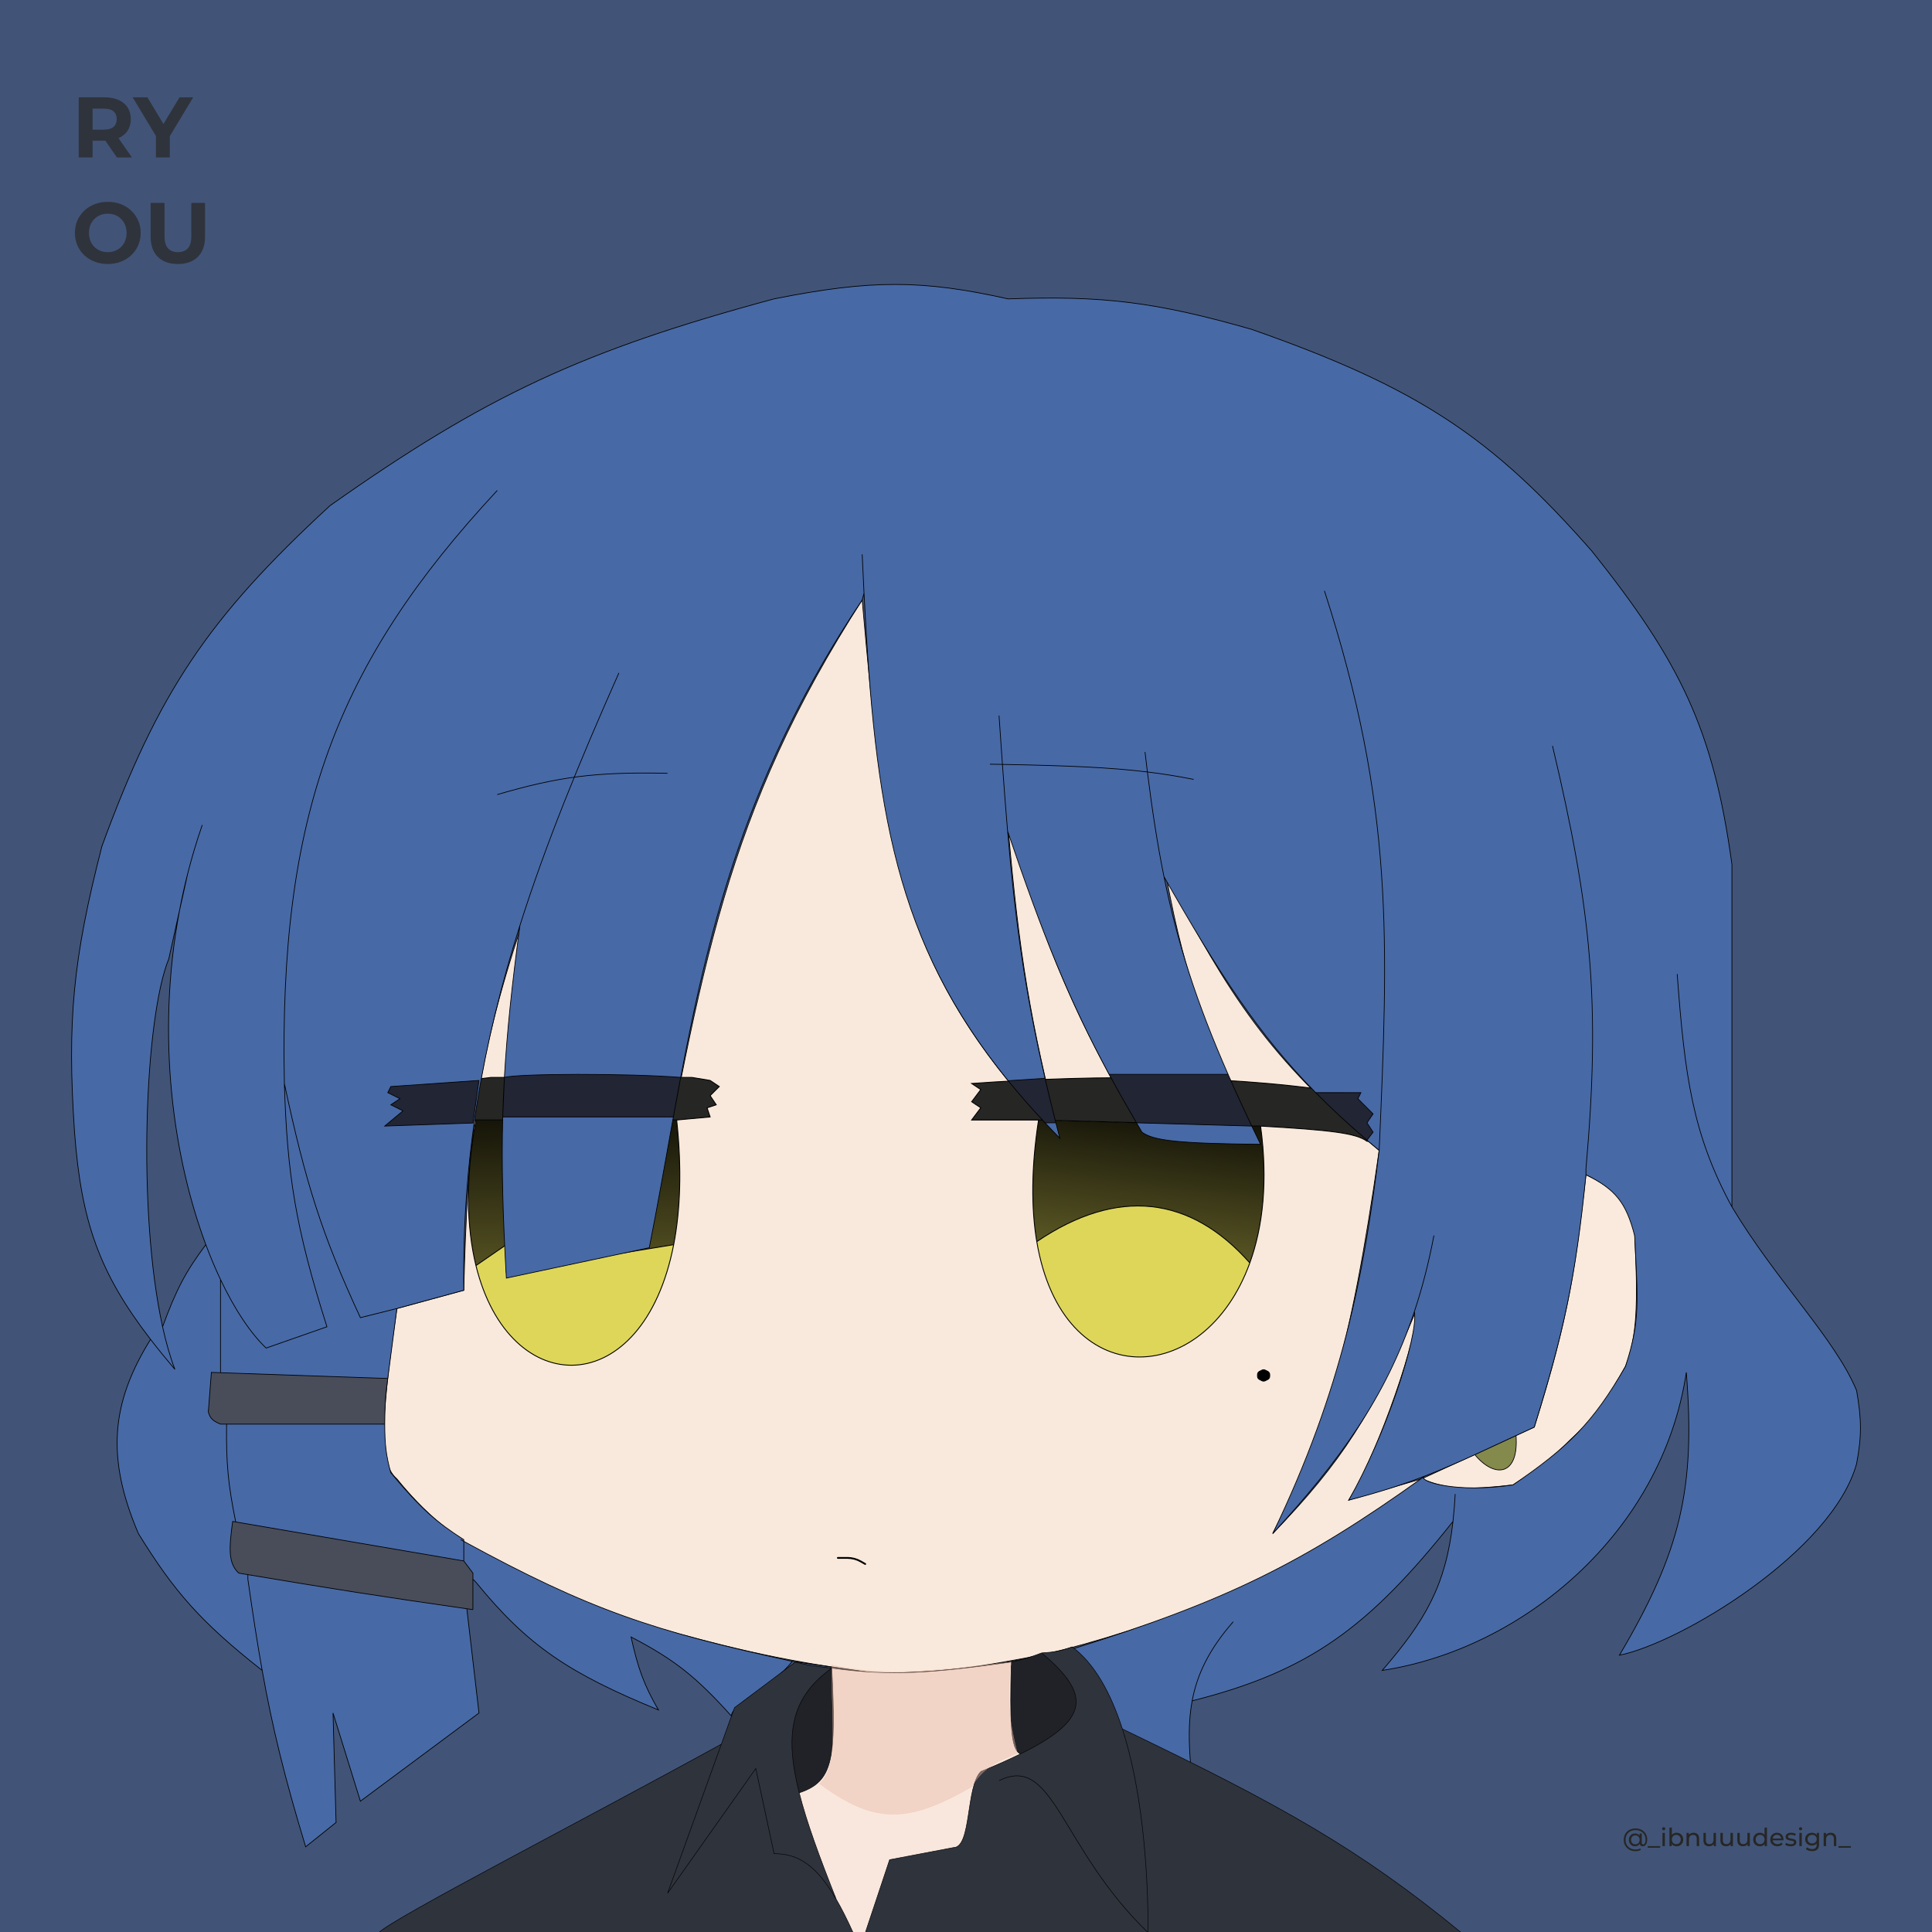 <svg width="1080" height="1080" viewBox="0 0 1080 1080" fill="none" xmlns="http://www.w3.org/2000/svg">
<g clip-path="url(#clip0_13_10)">
<rect width="1080" height="1080" fill="#415477"/>
<path d="M43.984 88V54.4H58.528C61.536 54.4 64.128 54.896 66.304 55.888C68.48 56.848 70.16 58.24 71.344 60.064C72.528 61.888 73.12 64.064 73.12 66.592C73.12 69.088 72.528 71.248 71.344 73.072C70.16 74.864 68.48 76.24 66.304 77.2C64.128 78.16 61.536 78.64 58.528 78.64H48.304L51.76 75.232V88H43.984ZM65.344 88L56.944 75.808H65.248L73.744 88H65.344ZM51.76 76.096L48.304 72.448H58.096C60.496 72.448 62.288 71.936 63.472 70.912C64.656 69.856 65.248 68.416 65.248 66.592C65.248 64.736 64.656 63.296 63.472 62.272C62.288 61.248 60.496 60.736 58.096 60.736H48.304L51.76 57.04V76.096ZM87.164 88V74.272L88.94 78.976L74.156 54.4H82.412L93.74 73.264H88.988L100.364 54.4H107.996L93.212 78.976L94.94 74.272V88H87.164ZM60.304 147.576C57.648 147.576 55.184 147.144 52.912 146.28C50.672 145.416 48.72 144.2 47.056 142.632C45.424 141.064 44.144 139.224 43.216 137.112C42.32 135 41.872 132.696 41.872 130.2C41.872 127.704 42.32 125.4 43.216 123.288C44.144 121.176 45.44 119.336 47.104 117.768C48.768 116.2 50.72 114.984 52.96 114.12C55.2 113.256 57.632 112.824 60.256 112.824C62.912 112.824 65.344 113.256 67.552 114.12C69.792 114.984 71.728 116.2 73.36 117.768C75.024 119.336 76.32 121.176 77.248 123.288C78.176 125.368 78.64 127.672 78.64 130.2C78.64 132.696 78.176 135.016 77.248 137.16C76.32 139.272 75.024 141.112 73.36 142.68C71.728 144.216 69.792 145.416 67.552 146.28C65.344 147.144 62.928 147.576 60.304 147.576ZM60.256 140.952C61.76 140.952 63.136 140.696 64.384 140.184C65.664 139.672 66.784 138.936 67.744 137.976C68.704 137.016 69.44 135.88 69.952 134.568C70.496 133.256 70.768 131.8 70.768 130.2C70.768 128.6 70.496 127.144 69.952 125.832C69.44 124.52 68.704 123.384 67.744 122.424C66.816 121.464 65.712 120.728 64.432 120.216C63.152 119.704 61.76 119.448 60.256 119.448C58.752 119.448 57.36 119.704 56.08 120.216C54.832 120.728 53.728 121.464 52.768 122.424C51.808 123.384 51.056 124.52 50.512 125.832C50 127.144 49.744 128.6 49.744 130.2C49.744 131.768 50 133.224 50.512 134.568C51.056 135.88 51.792 137.016 52.72 137.976C53.68 138.936 54.8 139.672 56.08 140.184C57.36 140.696 58.752 140.952 60.256 140.952ZM99.412 147.576C94.644 147.576 90.916 146.248 88.228 143.592C85.54 140.936 84.196 137.144 84.196 132.216V113.4H91.972V131.928C91.972 135.128 92.628 137.432 93.94 138.84C95.252 140.248 97.092 140.952 99.46 140.952C101.828 140.952 103.668 140.248 104.98 138.84C106.292 137.432 106.948 135.128 106.948 131.928V113.4H114.628V132.216C114.628 137.144 113.284 140.936 110.596 143.592C107.908 146.248 104.18 147.576 99.412 147.576Z" fill="#2F333C"/>
<path fill-rule="evenodd" clip-rule="evenodd" d="M824.364 813.08C835.564 826.68 849.164 824.98 847.464 802.466L824.364 813.08Z" fill="#84894C"/>
<path d="M886.564 656.679C880.712 708.434 877.099 735.9 857.664 797.78L847.464 802.466C849.164 824.98 835.564 826.68 824.364 813.08L794.764 826.68C809.706 832.959 821.81 832.771 845.764 830.08C860.433 820.845 867.525 815.267 878.064 804.58C891.73 792.198 898.24 782.871 908.665 763.779C915.031 747.483 915.827 730.159 913.765 688.979C908.925 672.096 903.518 664.618 886.564 656.679Z" fill="#FAEADD"/>
<path d="M221.862 731.479C212.084 798.568 212.365 818.55 221.862 826.68C251.865 863.84 285.456 881.041 361.262 908.28C411.975 922.526 440.294 928.913 490.463 935.48C551.479 934.387 590.653 926.605 670.664 898.08C719.999 875.862 747.221 860.554 794.764 826.68L753.964 838.58C770.504 812.627 794.217 742.499 791.364 733.179C767.544 789.995 750.084 817.211 711.464 857.28C740.611 800.71 754.73 757.196 770.964 643.079C708.317 591.093 686.908 555.363 651.964 490.078C662.97 550.042 676.031 582.552 704.664 639.679C664.135 640.054 648.496 638.798 638.363 632.879C600.326 568.332 585.726 530.739 563.563 462.878C569.684 533.533 575.99 571.504 592.463 636.279C500.663 542.779 493.863 469.678 481.963 335.378C405.463 454.378 391.862 541.079 362.962 697.479L283.062 714.479C277.27 637.477 281.635 594.297 291.562 517.278C265.841 594.487 261.331 639.634 259.262 721.279L221.862 731.479Z" fill="#F9E9DC"/>
<path d="M794.764 826.68C747.221 860.554 719.999 875.862 670.664 898.08C590.653 926.605 551.479 934.387 490.463 935.48C440.294 928.913 411.975 922.526 361.262 908.28C285.456 881.041 251.865 863.84 221.862 826.68C212.365 818.55 212.084 798.568 221.862 731.479L259.262 721.279C261.331 639.634 265.841 594.487 291.562 517.278C281.635 594.297 277.27 637.477 283.062 714.479L362.962 697.479C391.862 541.079 405.463 454.378 481.963 335.378C493.863 469.678 500.663 542.779 592.463 636.279C575.99 571.504 569.684 533.533 563.563 462.878C585.726 530.739 600.326 568.332 638.364 632.879C648.496 638.798 664.135 640.054 704.664 639.679C676.031 582.552 662.97 550.042 651.964 490.078C686.908 555.363 708.317 591.093 770.964 643.079C754.73 757.196 740.611 800.71 711.464 857.28C750.084 817.211 767.544 789.995 791.364 733.179C794.217 742.499 770.504 812.627 753.964 838.58L794.764 826.68ZM794.764 826.68C809.706 832.959 821.81 832.771 845.764 830.08C860.433 820.845 867.525 815.267 878.064 804.58C891.73 792.198 898.24 782.871 908.665 763.779C915.031 747.483 915.827 730.159 913.765 688.979C908.925 672.096 903.518 664.618 886.564 656.679C880.712 708.434 877.099 735.9 857.664 797.78L847.464 802.466M794.764 826.68L824.364 813.08M824.364 813.08C835.564 826.68 849.164 824.98 847.464 802.466M824.364 813.08L847.464 802.466" stroke="black" stroke-width="0.4"/>
<path d="M378.263 626.079H266.062C260.047 659.001 260.871 686.206 266.062 707.462L283.062 695.779V711.079L376.584 695.779C380.277 676.714 381.229 653.517 378.263 626.079Z" fill="url(#paint0_linear_13_10)"/>
<path d="M283.062 695.779L266.062 707.462C284.696 783.758 359.607 783.417 376.584 695.779L283.062 711.079V695.779Z" fill="#DED659"/>
<path d="M266.062 626.079H378.263L396.963 624.379L395.263 619.279L400.363 617.579L396.963 612.479L402.063 607.379L396.963 603.979L386.762 602.279H352.762H274.562L233.762 607.379L220.162 609.079L221.862 614.179L216.762 617.579L221.862 619.279L215.062 627.779L266.062 626.079Z" fill="url(#paint1_linear_13_10)"/>
<path d="M378.263 626.079H266.062M378.263 626.079C381.229 653.517 380.277 676.714 376.584 695.779M378.263 626.079L396.963 624.379L395.263 619.279L400.363 617.579L396.963 612.479L402.063 607.379L396.963 603.979L386.762 602.279H352.762H274.562L233.762 607.379L220.162 609.079L221.862 614.179L216.762 617.579L221.862 619.279L215.062 627.779L266.062 626.079M266.062 626.079C260.047 659.001 260.871 686.206 266.062 707.462M266.062 707.462L283.062 695.779V711.079L376.584 695.779M266.062 707.462C284.696 783.758 359.607 783.417 376.584 695.779" stroke="black" stroke-width="0.5"/>
<path d="M579.573 694.079C593.92 779.453 673.099 776.56 698.648 705.979C665.564 668.579 624.763 663.479 579.573 694.079Z" fill="#DED659"/>
<path d="M704.664 629.479L580.563 626.079C576.4 653.015 576.47 675.612 579.573 694.079C624.763 663.479 665.564 668.579 698.648 705.979C705.941 685.834 708.864 660.174 704.664 629.479Z" fill="url(#paint2_linear_13_10)"/>
<path d="M580.563 626.079L704.664 629.479C743.077 631.672 758.059 633.388 764.164 637.979H772.664L760.764 629.479L767.564 622.679L760.764 617.579V612.479C694.464 600.579 614.563 600.579 543.163 605.679L548.263 609.079L543.163 615.879L548.263 619.279L543.163 626.079H580.563Z" fill="#262624"/>
<path d="M702.964 768.416C702.964 767.658 703.392 766.965 704.069 766.627L705.469 765.927C706.032 765.645 706.695 765.645 707.258 765.927L708.658 766.627C709.336 766.965 709.764 767.658 709.764 768.416V769.343C709.764 770.101 709.336 770.793 708.658 771.132L707.258 771.832C706.695 772.114 706.032 772.114 705.469 771.832L704.069 771.132C703.392 770.793 702.964 770.101 702.964 769.343V768.416Z" fill="black"/>
<path d="M580.563 626.079L704.664 629.479M580.563 626.079C576.4 653.015 576.47 675.612 579.573 694.079M580.563 626.079H543.163L548.263 619.279L543.163 615.879L548.263 609.079L543.163 605.679C614.563 600.579 694.464 600.579 760.764 612.479V617.579L767.564 622.679L760.764 629.479L772.664 637.979H764.164C758.059 633.388 743.077 631.672 704.664 629.479M704.664 629.479C708.864 660.174 705.941 685.834 698.648 705.979M579.573 694.079C593.92 779.453 673.099 776.56 698.648 705.979M579.573 694.079C624.763 663.479 665.564 668.579 698.648 705.979M704.069 771.132L705.469 771.832C706.032 772.114 706.695 772.114 707.258 771.832L708.658 771.132C709.336 770.793 709.764 770.101 709.764 769.343V768.416C709.764 767.658 709.336 766.965 708.658 766.627L707.258 765.927C706.695 765.645 706.032 765.645 705.469 765.927L704.069 766.627C703.392 766.965 702.964 767.658 702.964 768.416V769.343C702.964 770.101 703.392 770.793 704.069 771.132Z" stroke="black" stroke-width="0.5"/>
<path d="M468.363 870.88H473.73C476.34 870.88 478.905 871.561 481.172 872.856L483.663 874.28" stroke="black" stroke-linecap="round"/>
<path d="M408.862 959.28C408.862 952.48 432.663 942.28 442.863 928.68C365.285 911.815 329.534 899.97 259.262 861.609V872.58L264.362 879.38V882.78L266.062 884.48C295.287 920.367 318.367 935.437 368.062 955.88C359.972 941.825 356.704 932.818 352.762 915.08C377.017 927.691 389.258 937.453 408.862 959.28Z" fill="#4769A6"/>
<path d="M264.362 879.38L259.262 872.58L131.761 850.771L130.061 850.48C128.059 865.237 127.433 873.793 133.461 879.38L138.561 880.236C184.069 887.865 212.053 892.318 260.962 899.296L264.362 899.78V882.78V879.38Z" fill="#494D59"/>
<path d="M267.762 957.58L260.962 899.296C212.053 892.318 184.069 887.865 138.561 880.236V882.78C141.286 901.987 143.81 918.423 146.557 933.78C152.346 966.152 159.126 993.732 170.862 1032.38L187.862 1018.78L186.162 957.58L201.462 1006.88L267.762 957.58Z" fill="#4769A6"/>
<path d="M133.461 879.38C127.433 873.793 128.059 865.237 130.061 850.48L131.761 850.771C127.498 829.749 126.367 817.79 126.661 796.08H123.261C119.12 794.37 117.47 792.983 116.461 789.279L118.161 767.179L123.261 767.355V715.263C120.405 709.231 117.656 702.719 115.064 695.779C103.82 710.801 98.488 720.869 90.886 741.679C92.827 750.514 95.111 758.547 97.761 765.479C92.817 759.651 88.296 754.097 84.161 748.725C62.061 784.18 59.264 814.873 77.361 857.28C97.333 889.586 111.943 906.523 146.557 933.78C143.81 918.423 141.286 901.987 138.561 882.78V880.236L133.461 879.38Z" fill="#4769A6"/>
<path d="M215.062 796.08C215.105 785.843 215.431 780.238 216.762 770.579L123.261 767.355L118.161 767.179L116.461 789.279C117.47 792.983 119.12 794.37 123.261 796.08H126.661H215.062Z" fill="#494D59"/>
<path d="M131.761 850.771L259.262 872.58V861.609V860.68C244.091 850.911 235.462 843.68 218.462 823.28C215.741 813.427 215.12 807.403 215.062 796.08H126.661C126.367 817.79 127.498 829.749 131.761 850.771Z" fill="#4769A6"/>
<path d="M182.762 741.679L148.761 753.579C140.159 745.368 131.286 732.209 123.261 715.263V767.355L216.762 770.579L221.862 731.479L201.462 736.579C179.879 690.066 170.82 661.178 158.961 605.679C160.522 656.519 165.148 686.125 182.762 741.679Z" fill="#4769A6"/>
<path d="M376.425 624.379C377.763 617.002 379.116 609.636 380.506 602.279C351.039 599.916 289.642 600.094 281.961 602.279L281.034 624.379H328.962H376.425Z" fill="#212534"/>
<path d="M215.062 629.479L225.262 620.979L218.462 617.579L223.562 614.179L216.762 610.779L218.462 607.379L267.762 603.979L264.362 627.779L215.062 629.479Z" fill="#212534"/>
<path d="M686.504 600.579H620.016C624.711 609.261 629.761 618.2 635.293 627.658L699.75 629.479C694.935 619.372 690.535 609.783 686.504 600.579Z" fill="#212534"/>
<path d="M584.185 627.658H590.241C588.048 619.037 586.036 610.777 584.185 602.783L563.563 604.124C569.899 611.914 576.757 619.741 584.185 627.658Z" fill="#212534"/>
<path d="M760.764 610.779H735.479C744.167 619.609 753.601 628.342 764.164 637.362L767.564 632.879L764.164 627.658L767.564 622.679L764.164 619.279L759.064 614.179L760.764 610.779Z" fill="#212534"/>
<path fill-rule="evenodd" clip-rule="evenodd" d="M665.564 986.48C664.493 973.491 664.344 961.919 666.421 950.78C732.202 934.19 765.241 909.585 812.224 850.494C808.196 886.229 796.868 905.837 772.664 933.78C850.864 921.88 929.065 857.28 942.665 767.179C947.765 831.78 939.72 866.962 905.265 925.28C939.265 918.48 1024.27 867.48 1037.87 818.18C1040.84 802.246 1040.58 793.313 1037.87 777.379C1025.97 748.479 992.74 715.712 968.165 674.653V483.278C957.844 407.625 939.141 369.856 889.964 308.178C834.118 244.515 793.096 216.796 699.564 184.077C646.111 168.776 616.336 165.15 563.563 167.077C515.808 156.423 487.22 156.193 432.663 167.077C325.613 195.976 271.313 221.345 184.462 282.677C116.137 345.628 88.32 387.368 56.961 473.078C40.81 535.89 37.443 570.878 41.661 632.879C45.443 683.188 55.588 711.608 84.161 748.725C88.296 754.097 92.817 759.651 97.761 765.479C95.111 758.547 92.827 750.514 90.886 741.679C76.648 676.857 80.896 568.893 94.361 535.978L100.397 508.75C101.682 501.984 103.182 495.188 104.912 488.378L100.397 508.75C86.866 579.998 97.23 648.018 115.064 695.779C117.656 702.719 120.405 709.231 123.261 715.263C131.286 732.209 140.159 745.368 148.761 753.579L182.762 741.679C165.148 686.125 160.522 656.519 158.961 605.679C170.82 661.178 179.879 690.066 201.462 736.579L221.862 731.479L259.262 721.279C258.255 647.745 269.782 583.163 290.66 517.278C286.242 550.051 283.419 576.683 281.961 602.279C289.642 600.094 351.039 599.916 380.506 602.279C396.852 515.749 418.375 430.136 481.963 335.378L482.994 331.57C489.123 452.519 500.369 526.432 563.563 604.124L584.185 602.783C572.883 553.976 567.554 515.083 563.251 464.578C562.253 452.867 561.31 440.531 560.361 427.303C596.666 427.982 620.311 428.963 641.406 431.531C644.07 452.899 647.003 471.969 650.676 490.078C681.587 544.382 703.463 578.236 735.479 610.779H760.764L759.064 614.179L764.164 619.279L767.564 622.679L764.164 627.658L767.564 632.879L764.164 637.362C766.38 639.254 768.645 641.158 770.964 643.079C762.464 712.779 750.406 776.411 711.464 857.28C748.752 816.734 774.651 781.162 790.641 733.179C793.064 746.779 774.364 802.88 753.964 838.58C770.727 834.281 784.024 829.95 796.464 825.143C815.701 817.709 832.887 809.136 857.664 797.78C873.923 745.398 880.808 714.809 886.565 656.679C903.18 664.876 909.037 672.405 913.765 690.679C915.465 726.379 917.082 738.152 908.665 763.779C890.51 795.521 876.076 809.434 845.764 830.08C814.357 834.791 794.326 828.312 795.685 825.702C728.281 874.002 685.068 895.079 599.263 921.88C614.701 936.356 620.878 947.947 626.463 969.48L665.564 986.48ZM225.262 620.979L215.062 629.479L264.362 627.779L267.762 603.979L218.462 607.379L216.762 610.779L223.562 614.179L218.462 617.579L225.262 620.979Z" fill="#4769A6"/>
<path d="M563.251 464.578C583.221 523.361 597.553 559.042 620.016 600.579H686.504C668.795 560.146 658.189 527.124 650.676 490.078C647.003 471.969 644.07 452.899 641.406 431.531C620.311 428.963 596.666 427.982 560.361 427.303C561.31 440.531 562.253 452.867 563.251 464.578Z" fill="#4769A6"/>
<path d="M283.062 714.479L362.962 697.479C367.823 672.83 372.045 648.536 376.425 624.379H328.962H281.034C280.296 651.77 281.067 679.676 283.062 714.479Z" fill="#4769A6"/>
<path d="M638.363 632.879C644.702 637.658 658.667 639.205 704.664 639.679C702.979 636.219 701.342 632.821 699.75 629.479L635.293 627.658C636.3 629.381 637.324 631.12 638.363 632.879Z" fill="#4769A6"/>
<path d="M592.463 636.279C591.702 633.364 590.962 630.492 590.241 627.658H584.185C586.869 630.519 589.628 633.392 592.463 636.279Z" fill="#4769A6"/>
<path d="M689.364 906.58C675.81 922.07 669.168 936.045 666.421 950.78M666.421 950.78C664.344 961.919 664.493 973.491 665.564 986.48L626.463 969.48C620.878 947.947 614.701 936.356 599.263 921.88M666.421 950.78C732.202 934.19 765.241 909.585 812.224 850.494M812.235 850.48C812.231 850.485 812.228 850.489 812.224 850.494M813.464 835.18C813.173 840.614 812.764 845.699 812.224 850.494M937.565 544.479C941.753 601.719 946.212 634.161 968.165 674.653M968.165 674.653V483.278C957.844 407.625 939.141 369.856 889.964 308.178C834.118 244.515 793.096 216.796 699.564 184.077C646.111 168.776 616.336 165.15 563.563 167.077C515.808 156.423 487.22 156.193 432.663 167.077C325.613 195.976 271.313 221.345 184.462 282.677C116.137 345.628 88.32 387.368 56.961 473.078C40.81 535.89 37.443 570.878 41.661 632.879C45.443 683.188 55.588 711.608 84.161 748.725M968.165 674.653C992.74 715.712 1025.97 748.479 1037.87 777.379C1040.58 793.313 1040.84 802.246 1037.87 818.18C1024.26 867.48 939.265 918.48 905.265 925.28C939.72 866.962 947.765 831.78 942.665 767.179C929.065 857.28 850.864 921.88 772.664 933.78C796.868 905.837 808.196 886.229 812.224 850.494M113.061 461.178C109.917 470.248 107.212 479.326 104.912 488.378M104.912 488.378C103.182 495.188 101.682 501.984 100.397 508.75M104.912 488.378L100.397 508.75M158.961 605.679C160.522 656.519 165.148 686.125 182.762 741.679L148.761 753.579C140.159 745.368 131.286 732.209 123.261 715.263M158.961 605.679C170.82 661.178 179.879 690.066 201.462 736.579L221.862 731.479M158.961 605.679C155.886 455.519 187.862 371.078 277.962 274.177M221.862 731.479L259.262 721.279C258.255 647.745 269.782 583.163 290.66 517.278M221.862 731.479L216.762 770.579M345.962 376.178C323.796 426.051 305.017 471.973 290.66 517.278M290.66 517.278C286.242 550.051 283.419 576.683 281.961 602.279M481.963 335.378L482.994 331.57M481.963 335.378C412.968 438.193 393.495 530.244 376.425 624.379M481.963 335.378C418.375 430.136 396.852 515.749 380.506 602.279M481.963 309.878C482.295 317.276 482.636 324.503 482.994 331.57M558.463 399.978C559.11 409.523 559.737 418.606 560.361 427.303M553.363 427.178C555.747 427.219 558.079 427.26 560.361 427.303M667.264 435.678C658.598 433.956 650.225 432.605 641.406 431.531M563.251 464.578C583.221 523.361 597.553 559.042 620.016 600.579M563.251 464.578C567.554 515.083 572.883 553.976 584.185 602.783M563.251 464.578C562.253 452.867 561.31 440.531 560.361 427.303M640.063 420.378C640.505 424.167 640.952 427.883 641.406 431.531M650.676 490.078C658.189 527.124 668.795 560.146 686.504 600.579M650.676 490.078C681.587 544.382 703.463 578.236 735.48 610.779M650.676 490.078C647.003 471.969 644.07 452.899 641.406 431.531M770.964 643.079C768.645 641.158 766.38 639.254 764.164 637.362M770.964 643.079C762.464 712.779 750.406 776.411 711.464 857.28C748.752 816.734 774.651 781.162 790.641 733.179M770.964 643.079C776.064 525.778 779.464 450.978 740.364 330.278M620.016 600.579H686.504M620.016 600.579C624.711 609.261 629.761 618.2 635.293 627.658M686.504 600.579C690.535 609.783 694.935 619.372 699.75 629.479M699.75 629.479C701.342 632.821 702.979 636.219 704.664 639.679C658.667 639.205 644.702 637.658 638.363 632.879C637.324 631.12 636.3 629.381 635.293 627.658M699.75 629.479L635.293 627.658M590.241 627.658C590.962 630.492 591.702 633.364 592.463 636.279C589.628 633.392 586.869 630.519 584.185 627.658M590.241 627.658H584.185M590.241 627.658C588.048 619.037 586.036 610.777 584.185 602.783M584.185 627.658C576.757 619.741 569.899 611.914 563.563 604.124M563.563 604.124L584.185 602.783M563.563 604.124C500.369 526.432 489.123 452.519 482.994 331.57M735.48 610.779H760.764L759.064 614.179L764.164 619.279L767.564 622.679L764.164 627.658L767.564 632.879L764.164 637.362M735.48 610.779C744.167 619.609 753.601 628.342 764.164 637.362M801.564 690.679C798.644 706.011 795.013 720.059 790.641 733.179M790.641 733.179C793.064 746.779 774.364 802.88 753.964 838.58C770.727 834.281 784.024 829.95 796.464 825.143M886.564 656.679C880.808 714.809 873.923 745.398 857.664 797.78C832.887 809.136 815.701 817.709 796.464 825.143M886.564 656.679C903.18 664.876 909.037 672.405 913.765 690.679C915.465 726.379 917.082 738.152 908.665 763.779C890.51 795.521 876.076 809.434 845.764 830.08C814.357 834.791 794.326 828.312 795.685 825.702M886.564 656.679V653.279C894.826 560.238 889.557 508.556 867.864 416.978M442.863 928.68C432.663 942.28 408.863 952.48 408.863 959.28C389.258 937.453 377.017 927.691 352.762 915.08C356.704 932.818 359.972 941.825 368.062 955.88C318.367 935.437 295.287 920.367 266.062 884.48L264.362 882.78M442.863 928.68L490.463 935.48C536.163 935.255 562.971 928.659 599.263 921.88M442.863 928.68C365.285 911.815 329.534 899.97 259.262 861.609M259.262 872.58L264.362 879.38V882.78M259.262 872.58L131.761 850.771M259.262 872.58V861.609M264.362 899.78V882.78M264.362 899.78C263.217 899.617 262.084 899.456 260.962 899.296M264.362 899.78L260.962 899.296M133.461 879.38C127.433 873.793 128.059 865.237 130.061 850.48L131.761 850.771M133.461 879.38C135.186 879.67 136.886 879.955 138.561 880.236M133.461 879.38L138.561 880.236M260.962 899.296L267.762 957.58L201.462 1006.88L186.162 957.58L187.862 1018.78L170.862 1032.38C159.126 993.732 152.346 966.152 146.557 933.78M260.962 899.296C212.053 892.318 184.069 887.865 138.561 880.236M84.161 748.725C88.296 754.097 92.817 759.651 97.761 765.479C95.111 758.547 92.827 750.514 90.886 741.679M84.161 748.725C62.061 784.179 59.264 814.873 77.361 857.28C97.333 889.586 111.943 906.523 146.557 933.78M146.557 933.78C143.81 918.423 141.286 901.987 138.561 882.78V880.236M126.661 796.08C126.367 817.79 127.498 829.749 131.761 850.771M126.661 796.08H123.261M126.661 796.08H215.062M216.762 770.579C215.431 780.238 215.105 785.843 215.062 796.08M216.762 770.579L123.261 767.355M215.062 796.08H123.261M215.062 796.08C215.12 807.403 215.741 813.427 218.462 823.28C235.462 843.68 244.091 850.911 259.262 860.68V861.609M123.261 796.08C119.12 794.37 117.47 792.983 116.461 789.279L118.161 767.179L123.261 767.355M123.261 767.355V715.263M123.261 715.263C120.405 709.231 117.656 702.719 115.064 695.779M277.962 444.178C312.104 434.197 332.844 431.408 373.162 432.278M599.263 921.88C685.068 895.079 728.281 874.002 795.685 825.702M257.562 860.68C258.131 860.991 258.697 861.301 259.262 861.609M90.886 741.679C76.648 676.857 80.896 568.893 94.361 535.978L100.397 508.75M90.886 741.679C98.488 720.869 103.82 710.801 115.064 695.779M115.064 695.779C97.23 648.018 86.866 579.998 100.397 508.75M796.464 825.143C796.204 825.329 795.944 825.516 795.685 825.702M796.464 825.143C796.055 825.297 795.797 825.486 795.685 825.702M281.034 624.379C280.295 651.77 281.067 679.676 283.062 714.479L362.962 697.479C367.823 672.83 372.045 648.536 376.425 624.379M281.034 624.379C281.232 617.016 281.539 609.691 281.961 602.279M281.034 624.379C281.995 624.379 304.395 624.379 328.962 624.379M281.034 624.379L281.961 602.279M281.034 624.379H328.962M376.425 624.379C363.75 624.379 345.844 624.379 328.962 624.379M376.425 624.379L380.506 602.279M376.425 624.379C377.763 617.002 379.116 609.636 380.506 602.279M376.425 624.379H328.962M281.961 602.279C289.642 600.094 351.039 599.916 380.506 602.279M560.361 427.303C596.666 427.982 620.311 428.963 641.406 431.531M215.062 629.479L225.262 620.979L218.462 617.579L223.562 614.179L216.762 610.779L218.462 607.379L267.762 603.979L264.362 627.779L215.062 629.479Z" stroke="black" stroke-width="0.4"/>
<path d="M422.502 988.603L373.201 1058.3L403.244 975.003C324.819 1018.14 220.201 1071.9 211.701 1080.4H476.902C473.626 1073.12 470.506 1066.93 467.458 1061.7C456.272 1042.5 446.062 1036.2 432.702 1036.2L422.502 988.603Z" fill="#2F333C"/>
<path d="M582.302 924.003C610.304 947.482 608.974 961.513 570.402 980.477C564.055 983.598 556.701 986.852 548.302 990.303C539.802 998.803 543.202 1032.8 533.002 1032.8L497.302 1039.6L483.702 1080.4H641.802C641.802 1041.67 637.935 999.077 627.423 966.503C620.863 946.174 611.714 929.749 599.302 920.603C593.122 922.97 589.324 923.541 582.302 924.003Z" fill="#2F333C"/>
<path d="M444.602 929.103L410.601 954.603L403.244 975.003L373.201 1058.3L422.502 988.603L432.702 1036.2C446.062 1036.2 456.272 1042.5 467.458 1061.7C458.091 1038.14 450.915 1018.63 446.76 1002.2C438.419 969.217 442.259 948.635 465.002 932.503C455.114 931.394 450.421 930.674 444.602 929.103Z" fill="#2F333C"/>
<path d="M465.002 932.503C442.259 948.635 438.419 969.217 446.76 1002.2C465.824 995.874 467.458 983.503 465.002 932.503Z" fill="#212227"/>
<path d="M570.402 980.477C608.974 961.513 610.304 947.482 582.302 924.003C574.679 926.883 571.177 927.8 565.302 929.103C564.536 962.513 564.805 977.863 570.402 980.477Z" fill="#212227"/>
<path d="M533.002 1032.8C543.202 1032.8 539.802 998.803 548.302 990.303C556.701 986.852 564.055 983.598 570.402 980.477C564.805 977.863 564.536 962.513 565.302 929.103C520.803 935.376 497.868 937.026 465.002 932.503C467.458 983.503 465.824 995.874 446.76 1002.2C450.915 1018.63 458.091 1038.14 467.458 1061.7C470.506 1066.93 473.626 1073.12 476.902 1080.4H483.702L497.302 1039.6L533.002 1032.8Z" fill="#F9E7DD"/>
<path d="M627.423 966.503C637.935 999.077 641.802 1041.67 641.802 1080.4H816.903C759.698 1033.37 715.521 1008.84 627.423 966.503Z" fill="#2F333C"/>
<path d="M476.902 1080.4H483.702M476.902 1080.4H211.701M476.902 1080.4C473.626 1073.12 470.506 1066.93 467.458 1061.7M403.244 975.003L410.601 954.603L444.602 929.103C450.421 930.674 455.114 931.394 465.002 932.503M403.244 975.003L373.201 1058.3L422.502 988.603L432.702 1036.2C446.062 1036.2 456.272 1042.5 467.458 1061.7M403.244 975.003C324.819 1018.14 220.201 1071.9 211.701 1080.4M211.701 1080.4H816.903M582.302 924.003C589.324 923.541 593.122 922.97 599.302 920.603C611.714 929.749 620.863 946.174 627.423 966.503M582.302 924.003C610.304 947.482 608.974 961.513 570.402 980.477M582.302 924.003C574.679 926.883 571.177 927.8 565.302 929.103M483.702 1080.4L497.302 1039.6L533.002 1032.8C543.202 1032.8 539.802 998.803 548.302 990.303C556.701 986.852 564.055 983.598 570.402 980.477M483.702 1080.4H641.802M558.502 995.403C589.102 980.103 592.502 1032.8 641.802 1080.4M641.802 1080.4C641.802 1041.67 637.935 999.077 627.423 966.503M641.802 1080.4H816.903M627.423 966.503C715.521 1008.84 759.698 1033.37 816.903 1080.4M465.002 932.503C442.259 948.635 438.419 969.217 446.76 1002.2M465.002 932.503C467.458 983.503 465.824 995.874 446.76 1002.2M465.002 932.503C497.868 937.026 520.803 935.376 565.302 929.103M467.458 1061.7C458.091 1038.14 450.915 1018.63 446.76 1002.2M565.302 929.103C564.536 962.513 564.805 977.863 570.402 980.477" stroke="black" stroke-width="0.3"/>
<path d="M458.202 997.103C489.074 1019.98 507.809 1019.17 543.202 998.803C549.507 988.069 557.219 984.895 568.702 980.103C564.956 964.597 562.148 951.51 565.302 929.103C518.918 934.256 495.11 937.276 465.002 930.803C465.002 969.903 468.402 986.903 458.202 997.103Z" fill="#E7B7A3" fill-opacity="0.41" stroke="#E7B7A3" stroke-width="0.1"/>
<path d="M914.224 1034.83C913.253 1034.83 912.367 1034.67 911.564 1034.35C910.761 1034.03 910.071 1033.59 909.492 1033.02C908.913 1032.45 908.465 1031.78 908.148 1031.01C907.831 1030.22 907.672 1029.37 907.672 1028.44C907.672 1027.52 907.831 1026.67 908.148 1025.9C908.465 1025.12 908.913 1024.45 909.492 1023.88C910.08 1023.31 910.78 1022.87 911.592 1022.56C912.404 1022.26 913.3 1022.1 914.28 1022.1C915.241 1022.1 916.119 1022.25 916.912 1022.55C917.705 1022.85 918.391 1023.27 918.97 1023.82C919.558 1024.37 920.011 1025.01 920.328 1025.77C920.645 1026.52 920.804 1027.34 920.804 1028.25C920.804 1029.04 920.706 1029.72 920.51 1030.29C920.314 1030.86 920.029 1031.3 919.656 1031.62C919.292 1031.93 918.844 1032.08 918.312 1032.08C917.789 1032.08 917.369 1031.93 917.052 1031.61C916.744 1031.29 916.59 1030.84 916.59 1030.25V1029.3L916.66 1028.44L916.534 1026.83V1024.97H917.752V1030.01C917.752 1030.39 917.827 1030.65 917.976 1030.8C918.135 1030.95 918.326 1031.02 918.55 1031.02C918.821 1031.02 919.054 1030.91 919.25 1030.7C919.455 1030.48 919.605 1030.17 919.698 1029.76C919.801 1029.34 919.852 1028.84 919.852 1028.26C919.852 1027.48 919.717 1026.77 919.446 1026.13C919.185 1025.49 918.802 1024.93 918.298 1024.47C917.803 1024 917.215 1023.65 916.534 1023.4C915.862 1023.15 915.111 1023.03 914.28 1023.03C913.449 1023.03 912.689 1023.16 911.998 1023.43C911.317 1023.69 910.729 1024.07 910.234 1024.55C909.739 1025.03 909.357 1025.6 909.086 1026.26C908.825 1026.92 908.694 1027.65 908.694 1028.44C908.694 1029.25 908.825 1029.98 909.086 1030.66C909.347 1031.32 909.721 1031.89 910.206 1032.36C910.701 1032.85 911.284 1033.22 911.956 1033.48C912.637 1033.75 913.393 1033.89 914.224 1033.89C914.653 1033.89 915.106 1033.84 915.582 1033.74C916.058 1033.64 916.506 1033.49 916.926 1033.27L917.234 1034.17C916.805 1034.38 916.319 1034.55 915.778 1034.66C915.237 1034.77 914.719 1034.83 914.224 1034.83ZM913.972 1032.08C913.309 1032.08 912.721 1031.93 912.208 1031.62C911.695 1031.3 911.289 1030.88 910.99 1030.33C910.691 1029.79 910.542 1029.18 910.542 1028.49C910.542 1027.79 910.691 1027.17 910.99 1026.64C911.289 1026.1 911.695 1025.68 912.208 1025.38C912.721 1025.07 913.309 1024.92 913.972 1024.92C914.616 1024.92 915.181 1025.06 915.666 1025.34C916.151 1025.61 916.529 1026.01 916.8 1026.54C917.08 1027.07 917.22 1027.72 917.22 1028.49C917.22 1029.25 917.085 1029.9 916.814 1030.43C916.543 1030.96 916.165 1031.37 915.68 1031.66C915.195 1031.94 914.625 1032.08 913.972 1032.08ZM914.168 1030.99C914.625 1030.99 915.031 1030.89 915.386 1030.7C915.75 1030.49 916.035 1030.2 916.24 1029.83C916.455 1029.45 916.562 1029 916.562 1028.49C916.562 1027.96 916.455 1027.52 916.24 1027.14C916.035 1026.77 915.75 1026.48 915.386 1026.29C915.031 1026.09 914.625 1025.99 914.168 1025.99C913.701 1025.99 913.286 1026.1 912.922 1026.3C912.567 1026.5 912.287 1026.78 912.082 1027.16C911.886 1027.53 911.788 1027.97 911.788 1028.49C911.788 1028.99 911.886 1029.43 912.082 1029.8C912.287 1030.18 912.567 1030.47 912.922 1030.68C913.286 1030.89 913.701 1030.99 914.168 1030.99ZM921.055 1032.87V1032H928.055V1032.87H921.055ZM929.329 1032V1024.58H930.673V1032H929.329ZM930.001 1023.15C929.739 1023.15 929.52 1023.07 929.343 1022.9C929.175 1022.73 929.091 1022.53 929.091 1022.28C929.091 1022.03 929.175 1021.82 929.343 1021.65C929.52 1021.49 929.739 1021.4 930.001 1021.4C930.262 1021.4 930.477 1021.49 930.645 1021.65C930.822 1021.81 930.911 1022.01 930.911 1022.26C930.911 1022.51 930.827 1022.72 930.659 1022.9C930.491 1023.07 930.271 1023.15 930.001 1023.15ZM937.173 1032.08C936.538 1032.08 935.964 1031.94 935.451 1031.66C934.947 1031.37 934.546 1030.95 934.247 1030.39C933.958 1029.83 933.813 1029.13 933.813 1028.29C933.813 1027.45 933.962 1026.75 934.261 1026.19C934.569 1025.63 934.975 1025.21 935.479 1024.93C935.992 1024.65 936.557 1024.51 937.173 1024.51C937.901 1024.51 938.545 1024.67 939.105 1024.99C939.665 1025.3 940.108 1025.75 940.435 1026.32C940.762 1026.88 940.925 1027.53 940.925 1028.29C940.925 1029.05 940.762 1029.71 940.435 1030.28C940.108 1030.85 939.665 1031.29 939.105 1031.61C938.545 1031.93 937.901 1032.08 937.173 1032.08ZM933.239 1032V1021.61H934.583V1026.55L934.443 1028.28L934.527 1030V1032H933.239ZM937.061 1030.91C937.537 1030.91 937.962 1030.8 938.335 1030.59C938.718 1030.37 939.016 1030.07 939.231 1029.68C939.455 1029.27 939.567 1028.81 939.567 1028.29C939.567 1027.76 939.455 1027.3 939.231 1026.92C939.016 1026.53 938.718 1026.22 938.335 1026.01C937.962 1025.79 937.537 1025.69 937.061 1025.69C936.594 1025.69 936.17 1025.79 935.787 1026.01C935.414 1026.22 935.115 1026.53 934.891 1026.92C934.676 1027.3 934.569 1027.76 934.569 1028.29C934.569 1028.81 934.676 1029.27 934.891 1029.68C935.115 1030.07 935.414 1030.37 935.787 1030.59C936.17 1030.8 936.594 1030.91 937.061 1030.91ZM946.744 1024.51C947.35 1024.51 947.882 1024.63 948.34 1024.86C948.806 1025.09 949.17 1025.45 949.432 1025.92C949.693 1026.4 949.824 1027 949.824 1027.73V1032H948.48V1027.88C948.48 1027.17 948.302 1026.62 947.948 1026.26C947.602 1025.9 947.112 1025.71 946.478 1025.71C946.002 1025.71 945.586 1025.81 945.232 1025.99C944.877 1026.18 944.602 1026.46 944.406 1026.82C944.219 1027.18 944.126 1027.64 944.126 1028.18V1032H942.782V1024.58H944.07V1026.58L943.86 1026.05C944.102 1025.56 944.476 1025.19 944.98 1024.92C945.484 1024.65 946.072 1024.51 946.744 1024.51ZM955.433 1032.08C954.798 1032.08 954.238 1031.97 953.753 1031.73C953.277 1031.5 952.904 1031.15 952.633 1030.67C952.372 1030.18 952.241 1029.58 952.241 1028.85V1024.58H953.585V1028.7C953.585 1029.42 953.758 1029.97 954.103 1030.33C954.458 1030.7 954.952 1030.88 955.587 1030.88C956.054 1030.88 956.46 1030.79 956.805 1030.6C957.15 1030.4 957.416 1030.12 957.603 1029.76C957.79 1029.39 957.883 1028.94 957.883 1028.42V1024.58H959.227V1032H957.953V1030L958.163 1030.53C957.92 1031.02 957.556 1031.41 957.071 1031.68C956.586 1031.95 956.04 1032.08 955.433 1032.08ZM964.908 1032.08C964.273 1032.08 963.713 1031.97 963.228 1031.73C962.752 1031.5 962.378 1031.15 962.108 1030.67C961.846 1030.18 961.716 1029.58 961.716 1028.85V1024.58H963.06V1028.7C963.06 1029.42 963.232 1029.97 963.578 1030.33C963.932 1030.7 964.427 1030.88 965.062 1030.88C965.528 1030.88 965.934 1030.79 966.28 1030.6C966.625 1030.4 966.891 1030.12 967.078 1029.76C967.264 1029.39 967.358 1028.94 967.358 1028.42V1024.58H968.702V1032H967.428V1030L967.638 1030.53C967.395 1031.02 967.031 1031.41 966.546 1031.68C966.06 1031.95 965.514 1032.08 964.908 1032.08ZM974.382 1032.08C973.748 1032.08 973.188 1031.97 972.702 1031.73C972.226 1031.5 971.853 1031.15 971.582 1030.67C971.321 1030.18 971.19 1029.58 971.19 1028.85V1024.58H972.534V1028.7C972.534 1029.42 972.707 1029.97 973.052 1030.33C973.407 1030.7 973.902 1030.88 974.536 1030.88C975.003 1030.88 975.409 1030.79 975.754 1030.6C976.1 1030.4 976.366 1030.12 976.552 1029.76C976.739 1029.39 976.832 1028.94 976.832 1028.42V1024.58H978.176V1032H976.902V1030L977.112 1030.53C976.87 1031.02 976.506 1031.41 976.02 1031.68C975.535 1031.95 974.989 1032.08 974.382 1032.08ZM983.801 1032.08C983.082 1032.08 982.438 1031.93 981.869 1031.61C981.309 1031.29 980.866 1030.85 980.539 1030.28C980.212 1029.71 980.049 1029.05 980.049 1028.29C980.049 1027.53 980.212 1026.88 980.539 1026.32C980.866 1025.75 981.309 1025.3 981.869 1024.99C982.438 1024.67 983.082 1024.51 983.801 1024.51C984.426 1024.51 984.991 1024.65 985.495 1024.93C985.999 1025.21 986.4 1025.63 986.699 1026.19C987.007 1026.75 987.161 1027.45 987.161 1028.29C987.161 1029.13 987.012 1029.83 986.713 1030.39C986.424 1030.95 986.027 1031.37 985.523 1031.66C985.019 1031.94 984.445 1032.08 983.801 1032.08ZM983.913 1030.91C984.38 1030.91 984.8 1030.8 985.173 1030.59C985.556 1030.37 985.854 1030.07 986.069 1029.68C986.293 1029.27 986.405 1028.81 986.405 1028.29C986.405 1027.76 986.293 1027.3 986.069 1026.92C985.854 1026.53 985.556 1026.22 985.173 1026.01C984.8 1025.79 984.38 1025.69 983.913 1025.69C983.437 1025.69 983.012 1025.79 982.639 1026.01C982.266 1026.22 981.967 1026.53 981.743 1026.92C981.519 1027.3 981.407 1027.76 981.407 1028.29C981.407 1028.81 981.519 1029.27 981.743 1029.68C981.967 1030.07 982.266 1030.37 982.639 1030.59C983.012 1030.8 983.437 1030.91 983.913 1030.91ZM986.447 1032V1030L986.531 1028.28L986.391 1026.55V1021.61H987.735V1032H986.447ZM993.582 1032.08C992.789 1032.08 992.089 1031.92 991.482 1031.59C990.885 1031.27 990.418 1030.82 990.082 1030.25C989.755 1029.68 989.592 1029.03 989.592 1028.29C989.592 1027.55 989.751 1026.9 990.068 1026.33C990.395 1025.76 990.838 1025.32 991.398 1025C991.967 1024.67 992.607 1024.51 993.316 1024.51C994.035 1024.51 994.669 1024.67 995.22 1024.99C995.771 1025.3 996.2 1025.75 996.508 1026.33C996.825 1026.9 996.984 1027.57 996.984 1028.33C996.984 1028.39 996.979 1028.45 996.97 1028.53C996.97 1028.6 996.965 1028.67 996.956 1028.74H990.642V1027.77H996.256L995.71 1028.11C995.719 1027.63 995.621 1027.21 995.416 1026.83C995.211 1026.46 994.926 1026.17 994.562 1025.97C994.207 1025.75 993.792 1025.64 993.316 1025.64C992.849 1025.64 992.434 1025.75 992.07 1025.97C991.706 1026.17 991.421 1026.47 991.216 1026.85C991.011 1027.22 990.908 1027.65 990.908 1028.14V1028.36C990.908 1028.85 991.02 1029.3 991.244 1029.69C991.477 1030.07 991.799 1030.37 992.21 1030.59C992.621 1030.8 993.092 1030.91 993.624 1030.91C994.063 1030.91 994.459 1030.83 994.814 1030.68C995.178 1030.53 995.495 1030.31 995.766 1030.01L996.508 1030.88C996.172 1031.27 995.752 1031.57 995.248 1031.78C994.753 1031.98 994.198 1032.08 993.582 1032.08ZM1000.98 1032.08C1000.36 1032.08 999.774 1032 999.214 1031.83C998.664 1031.66 998.23 1031.46 997.912 1031.22L998.472 1030.15C998.79 1030.37 999.182 1030.55 999.648 1030.7C1000.11 1030.85 1000.59 1030.92 1001.08 1030.92C1001.7 1030.92 1002.15 1030.83 1002.42 1030.66C1002.7 1030.48 1002.84 1030.23 1002.84 1029.91C1002.84 1029.68 1002.76 1029.5 1002.59 1029.37C1002.42 1029.24 1002.2 1029.14 1001.92 1029.07C1001.65 1029.01 1001.34 1028.95 1001.01 1028.91C1000.67 1028.85 1000.33 1028.78 999.998 1028.71C999.662 1028.63 999.354 1028.51 999.074 1028.37C998.794 1028.22 998.57 1028.02 998.402 1027.77C998.234 1027.51 998.15 1027.17 998.15 1026.74C998.15 1026.29 998.276 1025.9 998.528 1025.56C998.78 1025.22 999.135 1024.97 999.592 1024.79C1000.06 1024.6 1000.61 1024.51 1001.24 1024.51C1001.73 1024.51 1002.22 1024.57 1002.71 1024.69C1003.22 1024.8 1003.63 1024.97 1003.95 1025.18L1003.37 1026.25C1003.04 1026.02 1002.69 1025.87 1002.32 1025.78C1001.96 1025.7 1001.59 1025.66 1001.23 1025.66C1000.64 1025.66 1000.2 1025.76 999.914 1025.95C999.625 1026.14 999.48 1026.38 999.48 1026.68C999.48 1026.93 999.564 1027.13 999.732 1027.27C999.91 1027.4 1000.13 1027.5 1000.4 1027.58C1000.68 1027.65 1000.99 1027.72 1001.33 1027.77C1001.66 1027.82 1002 1027.88 1002.34 1027.97C1002.67 1028.04 1002.98 1028.15 1003.25 1028.29C1003.53 1028.43 1003.75 1028.63 1003.92 1028.88C1004.1 1029.13 1004.18 1029.47 1004.18 1029.89C1004.18 1030.33 1004.05 1030.72 1003.79 1031.05C1003.53 1031.37 1003.16 1031.63 1002.69 1031.82C1002.21 1032 1001.64 1032.08 1000.98 1032.08ZM1005.86 1032V1024.58H1007.21V1032H1005.86ZM1006.54 1023.15C1006.27 1023.15 1006.06 1023.07 1005.88 1022.9C1005.71 1022.73 1005.63 1022.53 1005.63 1022.28C1005.63 1022.03 1005.71 1021.82 1005.88 1021.65C1006.06 1021.49 1006.27 1021.4 1006.54 1021.4C1006.8 1021.4 1007.01 1021.49 1007.18 1021.65C1007.36 1021.81 1007.45 1022.01 1007.45 1022.26C1007.45 1022.51 1007.36 1022.72 1007.19 1022.9C1007.03 1023.07 1006.81 1023.15 1006.54 1023.15ZM1013.02 1034.8C1012.34 1034.8 1011.68 1034.7 1011.03 1034.51C1010.4 1034.32 1009.88 1034.05 1009.48 1033.69L1010.12 1032.66C1010.47 1032.96 1010.89 1033.19 1011.4 1033.36C1011.9 1033.54 1012.43 1033.62 1012.98 1033.62C1013.86 1033.62 1014.5 1033.42 1014.91 1033.01C1015.32 1032.6 1015.53 1031.97 1015.53 1031.13V1029.56L1015.67 1028.09L1015.6 1026.61V1024.58H1016.87V1030.99C1016.87 1032.3 1016.55 1033.26 1015.89 1033.88C1015.24 1034.49 1014.28 1034.8 1013.02 1034.8ZM1012.85 1031.69C1012.14 1031.69 1011.49 1031.54 1010.92 1031.24C1010.36 1030.94 1009.91 1030.51 1009.58 1029.97C1009.25 1029.43 1009.09 1028.8 1009.09 1028.09C1009.09 1027.38 1009.25 1026.75 1009.58 1026.22C1009.91 1025.68 1010.36 1025.26 1010.92 1024.96C1011.49 1024.66 1012.14 1024.51 1012.85 1024.51C1013.49 1024.51 1014.07 1024.64 1014.59 1024.9C1015.11 1025.15 1015.53 1025.55 1015.84 1026.08C1016.15 1026.61 1016.31 1027.28 1016.31 1028.09C1016.31 1028.9 1016.15 1029.56 1015.84 1030.1C1015.53 1030.63 1015.11 1031.03 1014.59 1031.3C1014.07 1031.56 1013.49 1031.69 1012.85 1031.69ZM1013.01 1030.52C1013.5 1030.52 1013.94 1030.41 1014.32 1030.21C1014.71 1030 1015.01 1029.72 1015.22 1029.35C1015.44 1028.99 1015.56 1028.57 1015.56 1028.09C1015.56 1027.62 1015.44 1027.2 1015.22 1026.83C1015.01 1026.47 1014.71 1026.19 1014.32 1025.99C1013.94 1025.79 1013.5 1025.69 1013.01 1025.69C1012.51 1025.69 1012.07 1025.79 1011.68 1025.99C1011.3 1026.19 1010.99 1026.47 1010.77 1026.83C1010.55 1027.2 1010.45 1027.62 1010.45 1028.09C1010.45 1028.57 1010.55 1028.99 1010.77 1029.35C1010.99 1029.72 1011.3 1030 1011.68 1030.21C1012.07 1030.41 1012.51 1030.52 1013.01 1030.52ZM1023.4 1024.51C1024.01 1024.51 1024.54 1024.63 1025 1024.86C1025.46 1025.09 1025.83 1025.45 1026.09 1025.92C1026.35 1026.4 1026.48 1027 1026.48 1027.73V1032H1025.14V1027.88C1025.14 1027.17 1024.96 1026.62 1024.61 1026.26C1024.26 1025.9 1023.77 1025.71 1023.14 1025.71C1022.66 1025.71 1022.24 1025.81 1021.89 1025.99C1021.54 1026.18 1021.26 1026.46 1021.06 1026.82C1020.88 1027.18 1020.78 1027.64 1020.78 1028.18V1032H1019.44V1024.58H1020.73V1026.58L1020.52 1026.05C1020.76 1025.56 1021.13 1025.19 1021.64 1024.92C1022.14 1024.65 1022.73 1024.51 1023.4 1024.51ZM1027.7 1032.87V1032H1034.7V1032.87H1027.7Z" fill="#262624"/>
</g>
<defs>
<linearGradient id="paint0_linear_13_10" x1="344.262" y1="597.179" x2="349.362" y2="898.08" gradientUnits="userSpaceOnUse">
<stop/>
<stop offset="0.966" stop-color="#DED659"/>
</linearGradient>
<linearGradient id="paint1_linear_13_10" x1="305.012" y1="599.262" x2="307.575" y2="777.271" gradientUnits="userSpaceOnUse">
<stop stop-color="#262624"/>
</linearGradient>
<linearGradient id="paint2_linear_13_10" x1="657.914" y1="602.442" x2="629.042" y2="847.393" gradientUnits="userSpaceOnUse">
<stop/>
<stop offset="1" stop-color="#DED659"/>
</linearGradient>
<clipPath id="clip0_13_10">
<rect width="1080" height="1080" fill="white"/>
</clipPath>
</defs>
</svg>
